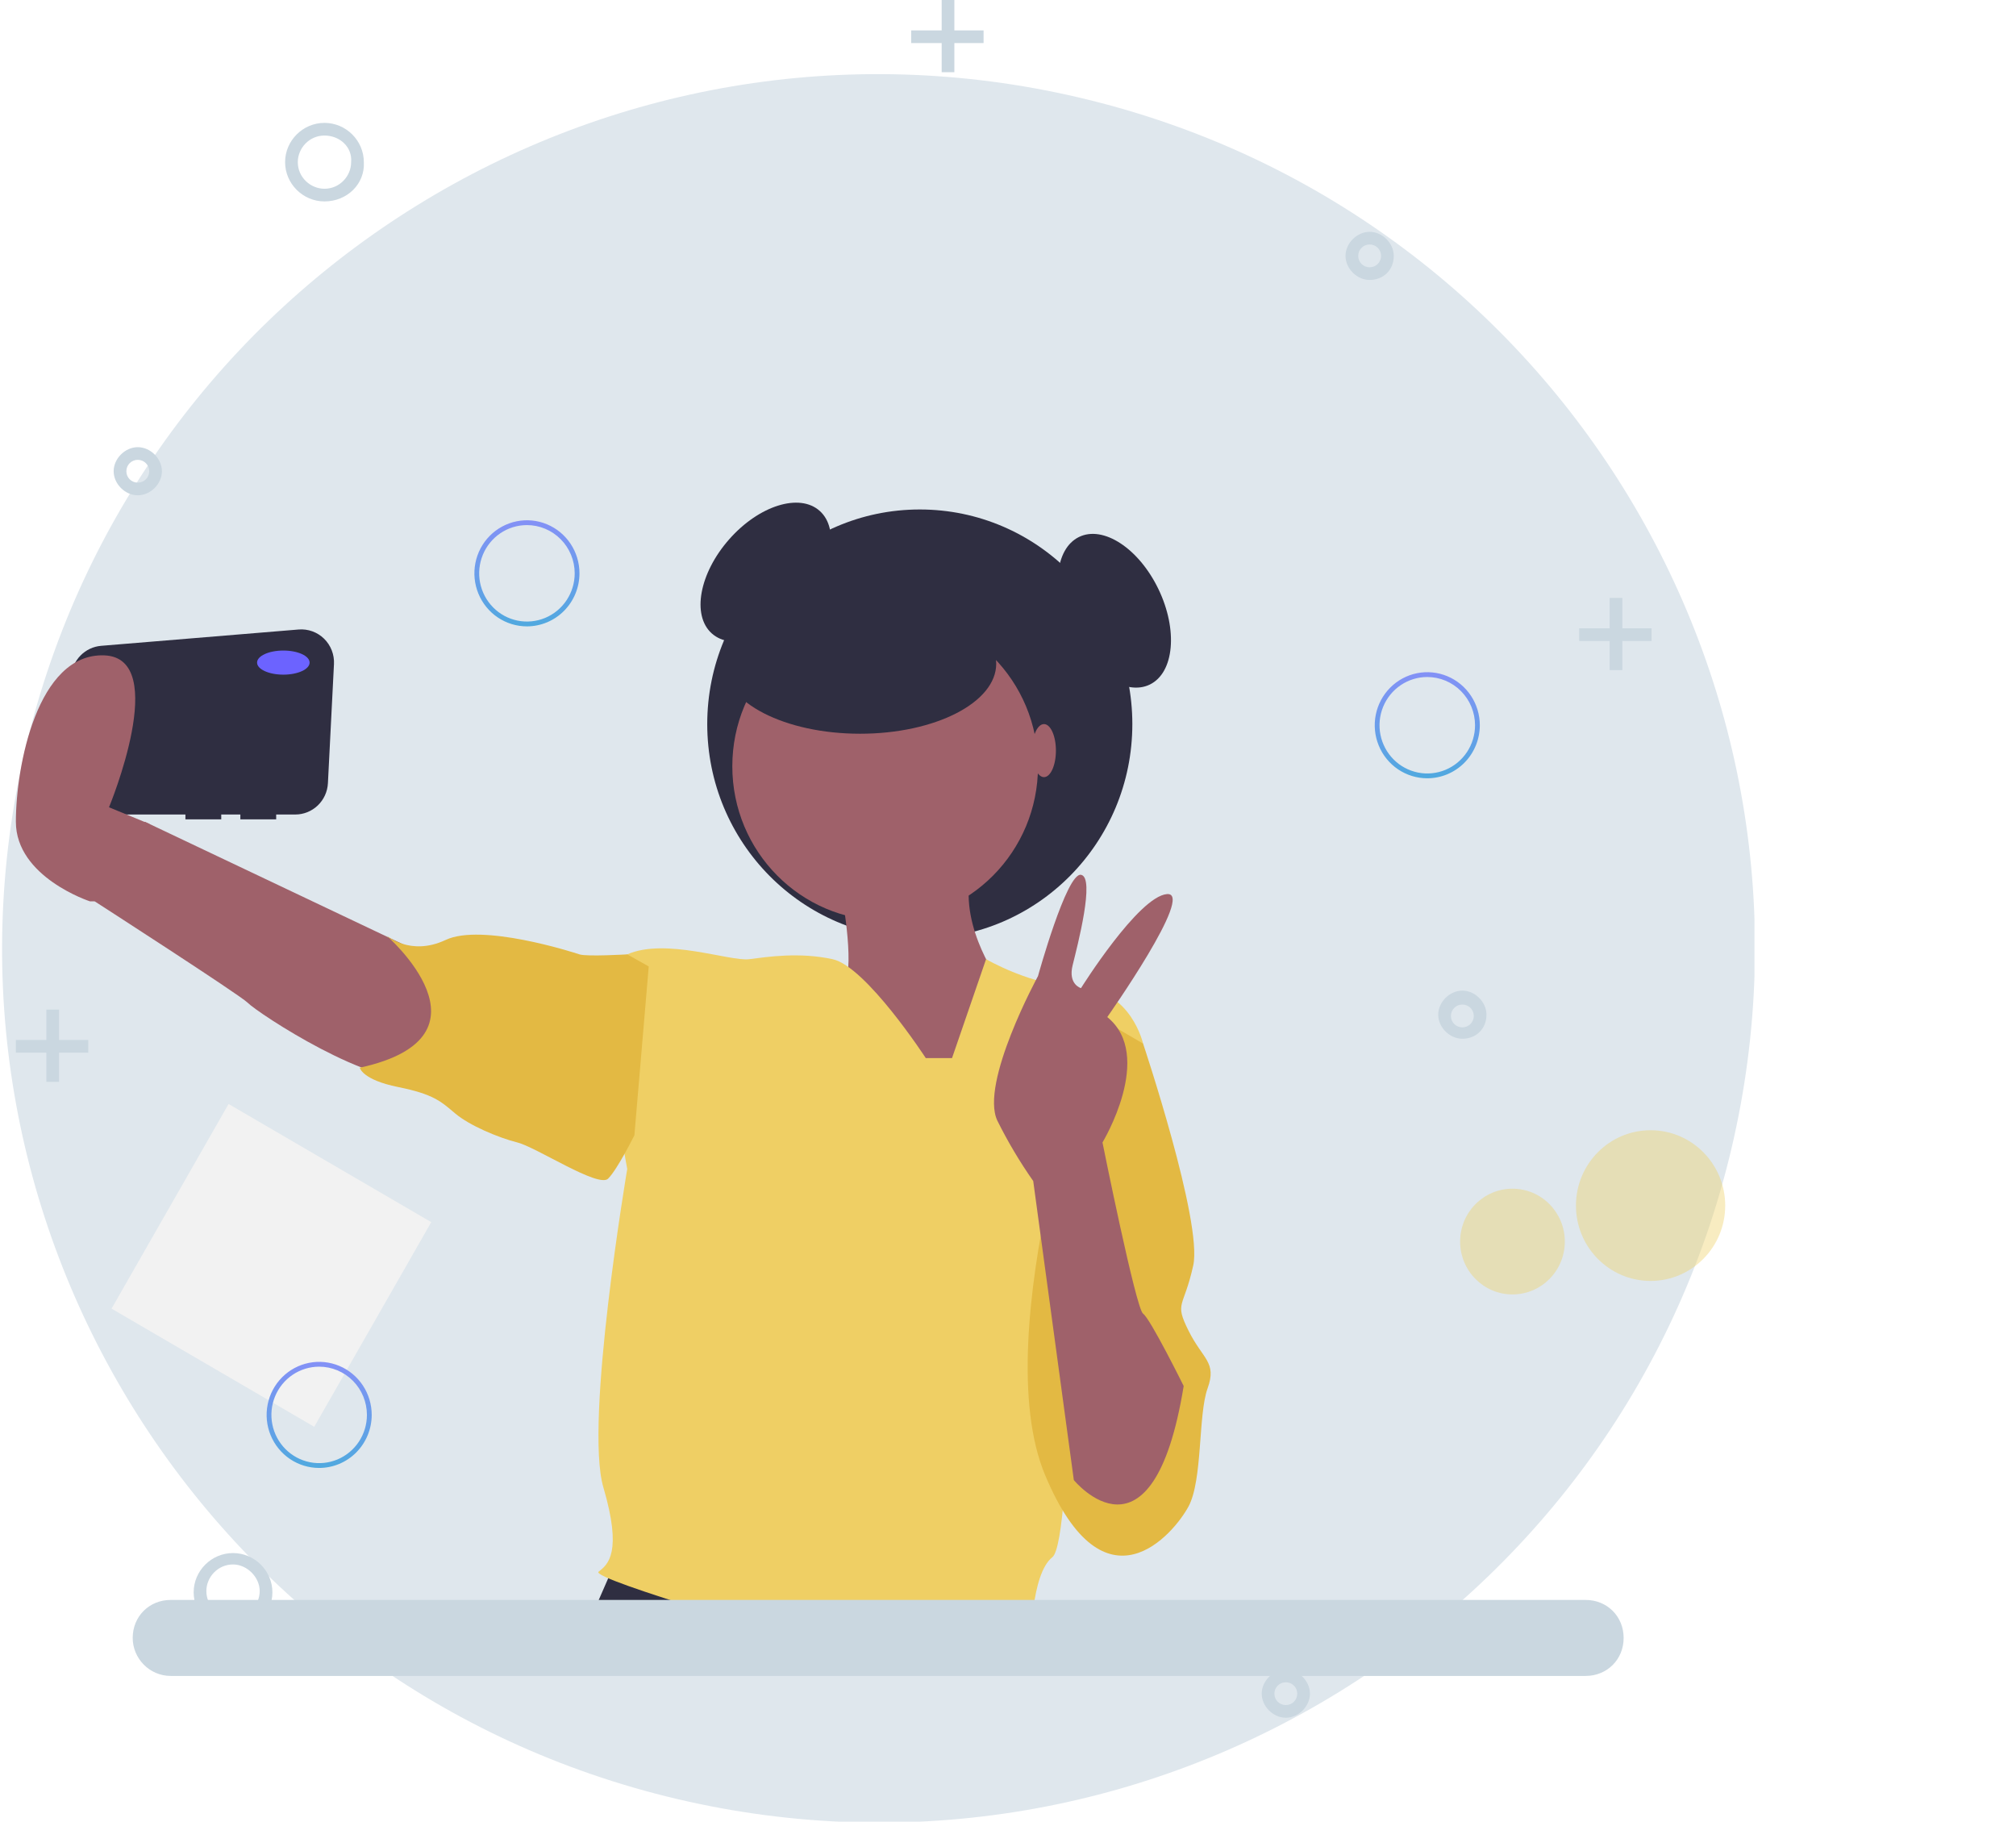 <svg width="352" height="318" viewBox="0 0 352 318" fill="none" xmlns="http://www.w3.org/2000/svg">
<g clip-path="url(#clip0)">
<path d="M302.292 200.622C321.71 118.609 270.787 36.425 188.552 17.06C106.317 -2.306 23.911 48.48 4.493 130.493C-14.925 212.506 35.998 294.689 118.233 314.055C200.468 333.42 282.874 282.635 302.292 200.622Z" fill="#DFE7ED"/>
<path d="M56.653 35.161C52.883 35.161 49.779 32.065 49.779 28.306C49.779 24.547 52.883 21.451 56.653 21.451C60.423 21.451 63.527 24.547 63.527 28.306C63.749 32.065 60.644 35.161 56.653 35.161ZM56.653 23.662C53.992 23.662 51.997 25.873 51.997 28.306C51.997 30.96 54.214 32.95 56.653 32.95C59.314 32.95 61.31 30.738 61.31 28.306C61.531 25.652 59.314 23.662 56.653 23.662Z" fill="#CAD7E0"/>
<path d="M40.688 284.829C36.918 284.829 33.814 281.733 33.814 277.974C33.814 274.214 36.918 271.118 40.688 271.118C44.457 271.118 47.562 274.214 47.562 277.974C47.562 281.733 44.457 284.829 40.688 284.829ZM40.688 273.108C38.027 273.108 36.031 275.32 36.031 277.752C36.031 280.406 38.249 282.396 40.688 282.396C43.349 282.396 45.344 280.185 45.344 277.752C45.344 275.32 43.127 273.108 40.688 273.108Z" fill="#CAD7E0"/>
<path d="M24.057 86.466C21.84 86.466 19.844 84.476 19.844 82.264C19.844 80.053 21.84 78.063 24.057 78.063C26.275 78.063 28.27 80.053 28.27 82.264C28.27 84.476 26.275 86.466 24.057 86.466ZM24.057 80.274C22.949 80.274 22.062 81.159 22.062 82.264C22.062 83.37 22.949 84.254 24.057 84.254C25.166 84.254 26.053 83.37 26.053 82.264C26.053 81.159 25.166 80.274 24.057 80.274Z" fill="#CAD7E0"/>
<path d="M224.51 299.866C222.292 299.866 220.297 297.876 220.297 295.665C220.297 293.453 222.292 291.463 224.51 291.463C226.727 291.463 228.723 293.453 228.723 295.665C228.723 297.876 226.727 299.866 224.51 299.866ZM224.51 293.675C223.401 293.675 222.514 294.559 222.514 295.665C222.514 296.77 223.401 297.655 224.51 297.655C225.618 297.655 226.505 296.77 226.505 295.665C226.505 294.559 225.618 293.675 224.51 293.675Z" fill="#CAD7E0"/>
<path d="M239.144 48.872C236.927 48.872 234.931 46.882 234.931 44.67C234.931 42.459 236.927 40.469 239.144 40.469C241.362 40.469 243.357 42.459 243.357 44.67C243.357 47.103 241.584 48.872 239.144 48.872ZM239.144 42.68C238.036 42.68 237.149 43.565 237.149 44.67C237.149 45.776 238.036 46.661 239.144 46.661C240.253 46.661 241.14 45.776 241.14 44.67C241.14 43.565 240.253 42.68 239.144 42.68Z" fill="#CAD7E0"/>
<path d="M255.331 181.335C253.114 181.335 251.118 179.345 251.118 177.133C251.118 174.922 253.114 172.932 255.331 172.932C257.549 172.932 259.544 174.922 259.544 177.133C259.544 179.566 257.77 181.335 255.331 181.335ZM255.331 175.364C254.223 175.364 253.336 176.249 253.336 177.355C253.336 178.46 254.223 179.345 255.331 179.345C256.44 179.345 257.327 178.46 257.327 177.355C257.327 176.249 256.44 175.364 255.331 175.364Z" fill="#CAD7E0"/>
<path d="M283.27 104.378H281.053V116.983H283.27V104.378Z" fill="#CAD7E0"/>
<path d="M288.37 109.686H275.731V111.897H288.37V109.686Z" fill="#CAD7E0"/>
<path d="M10.31 176.249H8.092V188.854H10.31V176.249Z" fill="#CAD7E0"/>
<path d="M15.41 181.556H2.771V183.768H15.41V181.556Z" fill="#CAD7E0"/>
<path d="M166.636 0H164.418V12.605H166.636V0Z" fill="#CAD7E0"/>
<path d="M171.736 5.307H159.097V7.519H171.736V5.307Z" fill="#CAD7E0"/>
<path d="M111.866 270.013H109.649V276.204H111.866V270.013Z" fill="#CAD7E0"/>
<path d="M114.084 272.003H107.875V274.214H114.084V272.003Z" fill="#CAD7E0"/>
</g>
<g clip-path="url(#clip1)">
<path opacity="0.4" d="M288.197 223.612C295.393 223.612 301.227 217.723 301.227 210.458C301.227 203.193 295.393 197.304 288.197 197.304C281.001 197.304 275.167 203.193 275.167 210.458C275.167 217.723 281.001 223.612 288.197 223.612Z" fill="#EFCF64"/>
<path opacity="0.4" d="M264.082 225.968C269.13 225.968 273.222 221.837 273.222 216.741C273.222 211.644 269.13 207.513 264.082 207.513C259.034 207.513 254.942 211.644 254.942 216.741C254.942 221.837 259.034 225.968 264.082 225.968Z" fill="#EFCF64"/>
<path d="M75.299 213.35L39.909 192.723L19.477 228.45L54.866 249.077L75.299 213.35Z" fill="#F2F2F2"/>
<path d="M249.207 135.866C247.393 135.866 245.619 135.323 244.111 134.306C242.602 133.288 241.426 131.842 240.732 130.149C240.038 128.457 239.856 126.595 240.21 124.798C240.564 123.002 241.438 121.352 242.721 120.057C244.004 118.761 245.638 117.879 247.418 117.522C249.197 117.165 251.042 117.348 252.718 118.049C254.394 118.75 255.827 119.937 256.835 121.46C257.843 122.983 258.381 124.774 258.381 126.605C258.378 129.061 257.411 131.415 255.691 133.151C253.971 134.887 251.639 135.864 249.207 135.866ZM249.207 118.186C247.558 118.186 245.946 118.68 244.574 119.605C243.203 120.53 242.134 121.845 241.502 123.383C240.871 124.922 240.706 126.615 241.028 128.248C241.35 129.881 242.144 131.381 243.31 132.558C244.477 133.736 245.963 134.538 247.58 134.863C249.198 135.187 250.875 135.021 252.399 134.384C253.923 133.746 255.225 132.667 256.141 131.283C257.058 129.898 257.547 128.27 257.547 126.605C257.544 124.373 256.665 122.233 255.102 120.655C253.538 119.076 251.418 118.189 249.207 118.186Z" fill="url(#paint0_linear)"/>
<path d="M92.005 109.346C90.19 109.346 88.417 108.803 86.908 107.785C85.4 106.768 84.224 105.321 83.529 103.629C82.835 101.937 82.653 100.075 83.007 98.278C83.361 96.482 84.235 94.832 85.518 93.536C86.801 92.241 88.436 91.359 90.215 91.002C91.995 90.644 93.839 90.828 95.515 91.529C97.192 92.23 98.624 93.417 99.632 94.94C100.64 96.463 101.178 98.253 101.178 100.085C101.176 102.54 100.208 104.894 98.489 106.63C96.769 108.367 94.437 109.343 92.005 109.346ZM92.005 91.666C90.355 91.666 88.743 92.159 87.371 93.085C86 94.01 84.931 95.325 84.3 96.863C83.669 98.401 83.504 100.094 83.825 101.727C84.147 103.361 84.941 104.861 86.108 106.038C87.274 107.216 88.76 108.017 90.378 108.342C91.996 108.667 93.672 108.5 95.196 107.863C96.72 107.226 98.023 106.147 98.939 104.762C99.855 103.378 100.344 101.75 100.344 100.085C100.342 97.853 99.463 95.713 97.899 94.134C96.336 92.556 94.216 91.668 92.005 91.666Z" fill="url(#paint1_linear)"/>
<path d="M55.727 256.26C53.913 256.26 52.139 255.717 50.631 254.7C49.122 253.682 47.946 252.236 47.252 250.543C46.558 248.851 46.376 246.989 46.73 245.193C47.084 243.396 47.958 241.746 49.241 240.451C50.524 239.156 52.158 238.274 53.938 237.916C55.717 237.559 57.562 237.742 59.238 238.443C60.914 239.144 62.347 240.331 63.355 241.854C64.363 243.377 64.901 245.168 64.901 246.999C64.898 249.455 63.931 251.809 62.211 253.545C60.491 255.281 58.16 256.258 55.727 256.26ZM55.727 238.58C54.078 238.58 52.465 239.074 51.094 239.999C49.723 240.924 48.654 242.239 48.023 243.777C47.391 245.316 47.226 247.009 47.548 248.642C47.87 250.275 48.664 251.775 49.83 252.953C50.997 254.13 52.483 254.932 54.1 255.257C55.718 255.582 57.395 255.415 58.919 254.778C60.443 254.14 61.745 253.061 62.661 251.677C63.578 250.292 64.067 248.664 64.067 246.999C64.064 244.767 63.185 242.627 61.622 241.049C60.058 239.47 57.938 238.583 55.727 238.58Z" fill="url(#paint2_linear)"/>
<path d="M140.087 105.623C145.294 99.72 146.658 92.365 143.132 89.196C139.607 86.026 132.527 88.242 127.32 94.145C122.112 100.048 120.749 107.403 124.274 110.572C127.8 113.742 134.879 111.526 140.087 105.623Z" fill="#2F2E41"/>
<path d="M160.598 163.87C181.094 163.87 197.71 147.096 197.71 126.404C197.71 105.713 181.094 88.939 160.598 88.939C140.102 88.939 123.487 105.713 123.487 126.404C123.487 147.096 140.102 163.87 160.598 163.87Z" fill="#2F2E41"/>
<path d="M52.147 109.892L17.652 112.742C16.294 112.854 15.021 113.452 14.063 114.429C13.104 115.406 12.523 116.697 12.425 118.068L11.137 136.012C11.08 136.802 11.185 137.595 11.445 138.341C11.706 139.088 12.116 139.773 12.65 140.353C13.184 140.932 13.831 141.395 14.55 141.711C15.269 142.027 16.045 142.19 16.829 142.19H32.376V143.032H38.631V142.19H41.967V143.032H48.222V142.19H51.556C53.019 142.19 54.426 141.623 55.487 140.606C56.548 139.588 57.181 138.199 57.256 136.723L58.312 115.93C58.354 115.11 58.221 114.291 57.924 113.527C57.626 112.762 57.17 112.071 56.586 111.499C56.002 110.928 55.304 110.489 54.538 110.211C53.773 109.934 52.957 109.825 52.147 109.892Z" fill="#2F2E41"/>
<path d="M74.075 166.606L25.288 143.453L16.531 157.345C16.531 157.345 41.899 173.694 43.218 175.025C45.094 176.919 65.318 190.18 73.241 188.075C81.163 185.97 77.41 168.711 74.075 166.606Z" fill="#9F616A"/>
<path d="M107.433 272.688L101.178 287H165.928L161.224 271.846L107.433 272.688Z" fill="#2F2E41"/>
<path d="M147.047 156.503C147.047 156.503 149.549 170.395 147.047 172.078C144.545 173.762 163.726 194.389 163.726 194.389L171.649 187.233L174.15 170.816C174.15 170.816 166.645 160.292 169.981 151.03C173.317 141.769 147.047 156.503 147.047 156.503Z" fill="#9F616A"/>
<path d="M154.552 160.713C169.291 160.713 181.239 148.651 181.239 133.771C181.239 118.892 169.291 106.83 154.552 106.83C139.813 106.83 127.865 118.892 127.865 133.771C127.865 148.651 139.813 160.713 154.552 160.713Z" fill="#9F616A"/>
<path d="M161.641 184.707C161.641 184.707 151.216 168.711 145.379 167.448C139.541 166.185 134.12 167.027 130.784 167.448C127.448 167.869 116.19 163.659 109.518 166.606C102.846 169.553 109.518 204.071 109.518 204.071C109.518 204.071 102.012 248.272 105.348 259.638C108.684 271.004 106.182 273.108 104.514 274.371C102.846 275.634 142.46 287 142.46 287H179.988C179.988 287 179.988 274.792 183.741 271.846C187.494 268.899 187.077 206.597 187.077 206.597L199.586 182.181C199.586 182.181 197.501 172.92 188.745 172.499C179.988 172.078 172.172 167.437 172.172 167.437L166.228 184.707H161.641Z" fill="#EFCF64"/>
<path d="M113.271 168.711L109.518 166.606C109.518 166.606 102.429 167.027 101.178 166.606C99.927 166.185 84.082 161.133 77.827 164.08C71.573 167.027 67.403 163.238 67.403 163.238C67.403 163.238 87.835 180.919 62.816 186.391C62.816 186.391 63.233 188.496 69.488 189.759C75.743 191.022 76.993 192.284 79.495 194.389C81.997 196.494 87.001 198.599 90.337 199.441C93.673 200.283 104.514 207.439 106.182 205.755C107.85 204.071 110.769 198.178 110.769 198.178L113.271 168.711Z" fill="#E3B943"/>
<path d="M191.664 177.551L199.586 182.181C199.586 182.181 210.011 213.332 208.343 220.91C206.675 228.487 205.007 227.224 207.509 232.275C210.011 237.327 212.513 237.748 210.845 242.378C209.177 247.009 210.011 258.375 207.509 263.005C205.007 267.636 192.915 282.369 182.49 257.533C172.065 232.696 191.664 177.551 191.664 177.551Z" fill="#E3B943"/>
<path d="M206.675 241.957C206.675 241.957 200.837 230.171 199.586 229.329C198.335 228.487 192.498 199.441 192.498 199.441C192.498 199.441 201.671 184.286 193.332 177.551C193.332 177.551 208.76 155.661 203.756 156.082C198.752 156.503 188.745 172.499 188.745 172.499C188.745 172.499 186.451 171.868 187.285 168.5C188.119 165.133 191.247 153.135 188.745 152.714C186.243 152.293 181.239 170.395 181.239 170.395C181.239 170.395 171.023 189.127 174.15 195.652C175.97 199.314 178.061 202.832 180.405 206.176L187.494 258.375C187.494 258.375 201.254 275.213 206.675 241.957Z" fill="#9F616A"/>
<path d="M49.473 117.775C52.006 117.775 54.059 116.832 54.059 115.67C54.059 114.508 52.006 113.565 49.473 113.565C46.939 113.565 44.886 114.508 44.886 115.67C44.886 116.832 46.939 117.775 49.473 117.775Z" fill="#6C63FF"/>
<path d="M21.535 157.345H15.697C15.697 157.345 2.771 153.135 2.771 143.453C2.771 133.771 6.523 113.986 18.199 114.407C29.874 114.828 19.033 140.927 19.033 140.927L26.101 143.839L26.122 152.714L21.535 157.345Z" fill="#9F616A"/>
<path d="M150.174 128.088C163.301 128.088 173.942 122.623 173.942 115.88C173.942 109.138 163.301 103.673 150.174 103.673C137.047 103.673 126.406 109.138 126.406 115.88C126.406 122.623 137.047 128.088 150.174 128.088Z" fill="#2F2E41"/>
<path d="M182.282 135.666C183.433 135.666 184.366 133.592 184.366 131.035C184.366 128.478 183.433 126.404 182.282 126.404C181.13 126.404 180.197 128.478 180.197 131.035C180.197 133.592 181.13 135.666 182.282 135.666Z" fill="#9F616A"/>
<path d="M200.776 119.494C205.022 117.412 205.692 109.96 202.272 102.85C198.852 95.739 192.636 91.663 188.389 93.745C184.143 95.827 183.473 103.279 186.893 110.389C190.314 117.5 196.529 121.576 200.776 119.494Z" fill="#2F2E41"/>
</g>
<path d="M29.823 292.569H276.84C280.61 292.569 283.492 289.694 283.492 285.935C283.492 282.175 280.61 279.3 276.84 279.3H29.823C26.053 279.3 23.171 282.175 23.171 285.935C23.171 289.473 26.053 292.569 29.823 292.569Z" fill="#CAD7E0"/>
<defs>
<linearGradient id="paint0_linear" x1="249.207" y1="117.344" x2="249.207" y2="135.866" gradientUnits="userSpaceOnUse">
<stop stop-color="#8491F6"/>
<stop offset="1" stop-color="#50A9DF"/>
</linearGradient>
<linearGradient id="paint1_linear" x1="92.005" y1="90.824" x2="92.005" y2="109.346" gradientUnits="userSpaceOnUse">
<stop stop-color="#8491F6"/>
<stop offset="1" stop-color="#50A9DF"/>
</linearGradient>
<linearGradient id="paint2_linear" x1="55.727" y1="237.738" x2="55.727" y2="256.26" gradientUnits="userSpaceOnUse">
<stop stop-color="#8491F6"/>
<stop offset="1" stop-color="#50A9DF"/>
</linearGradient>
<clipPath id="clip0">
<rect width="306" height="318" fill="white" transform="translate(0.331)"/>
</clipPath>
<clipPath id="clip1">
<rect width="349" height="285" fill="white" transform="translate(2.771 2)"/>
</clipPath>
</defs>
</svg>
